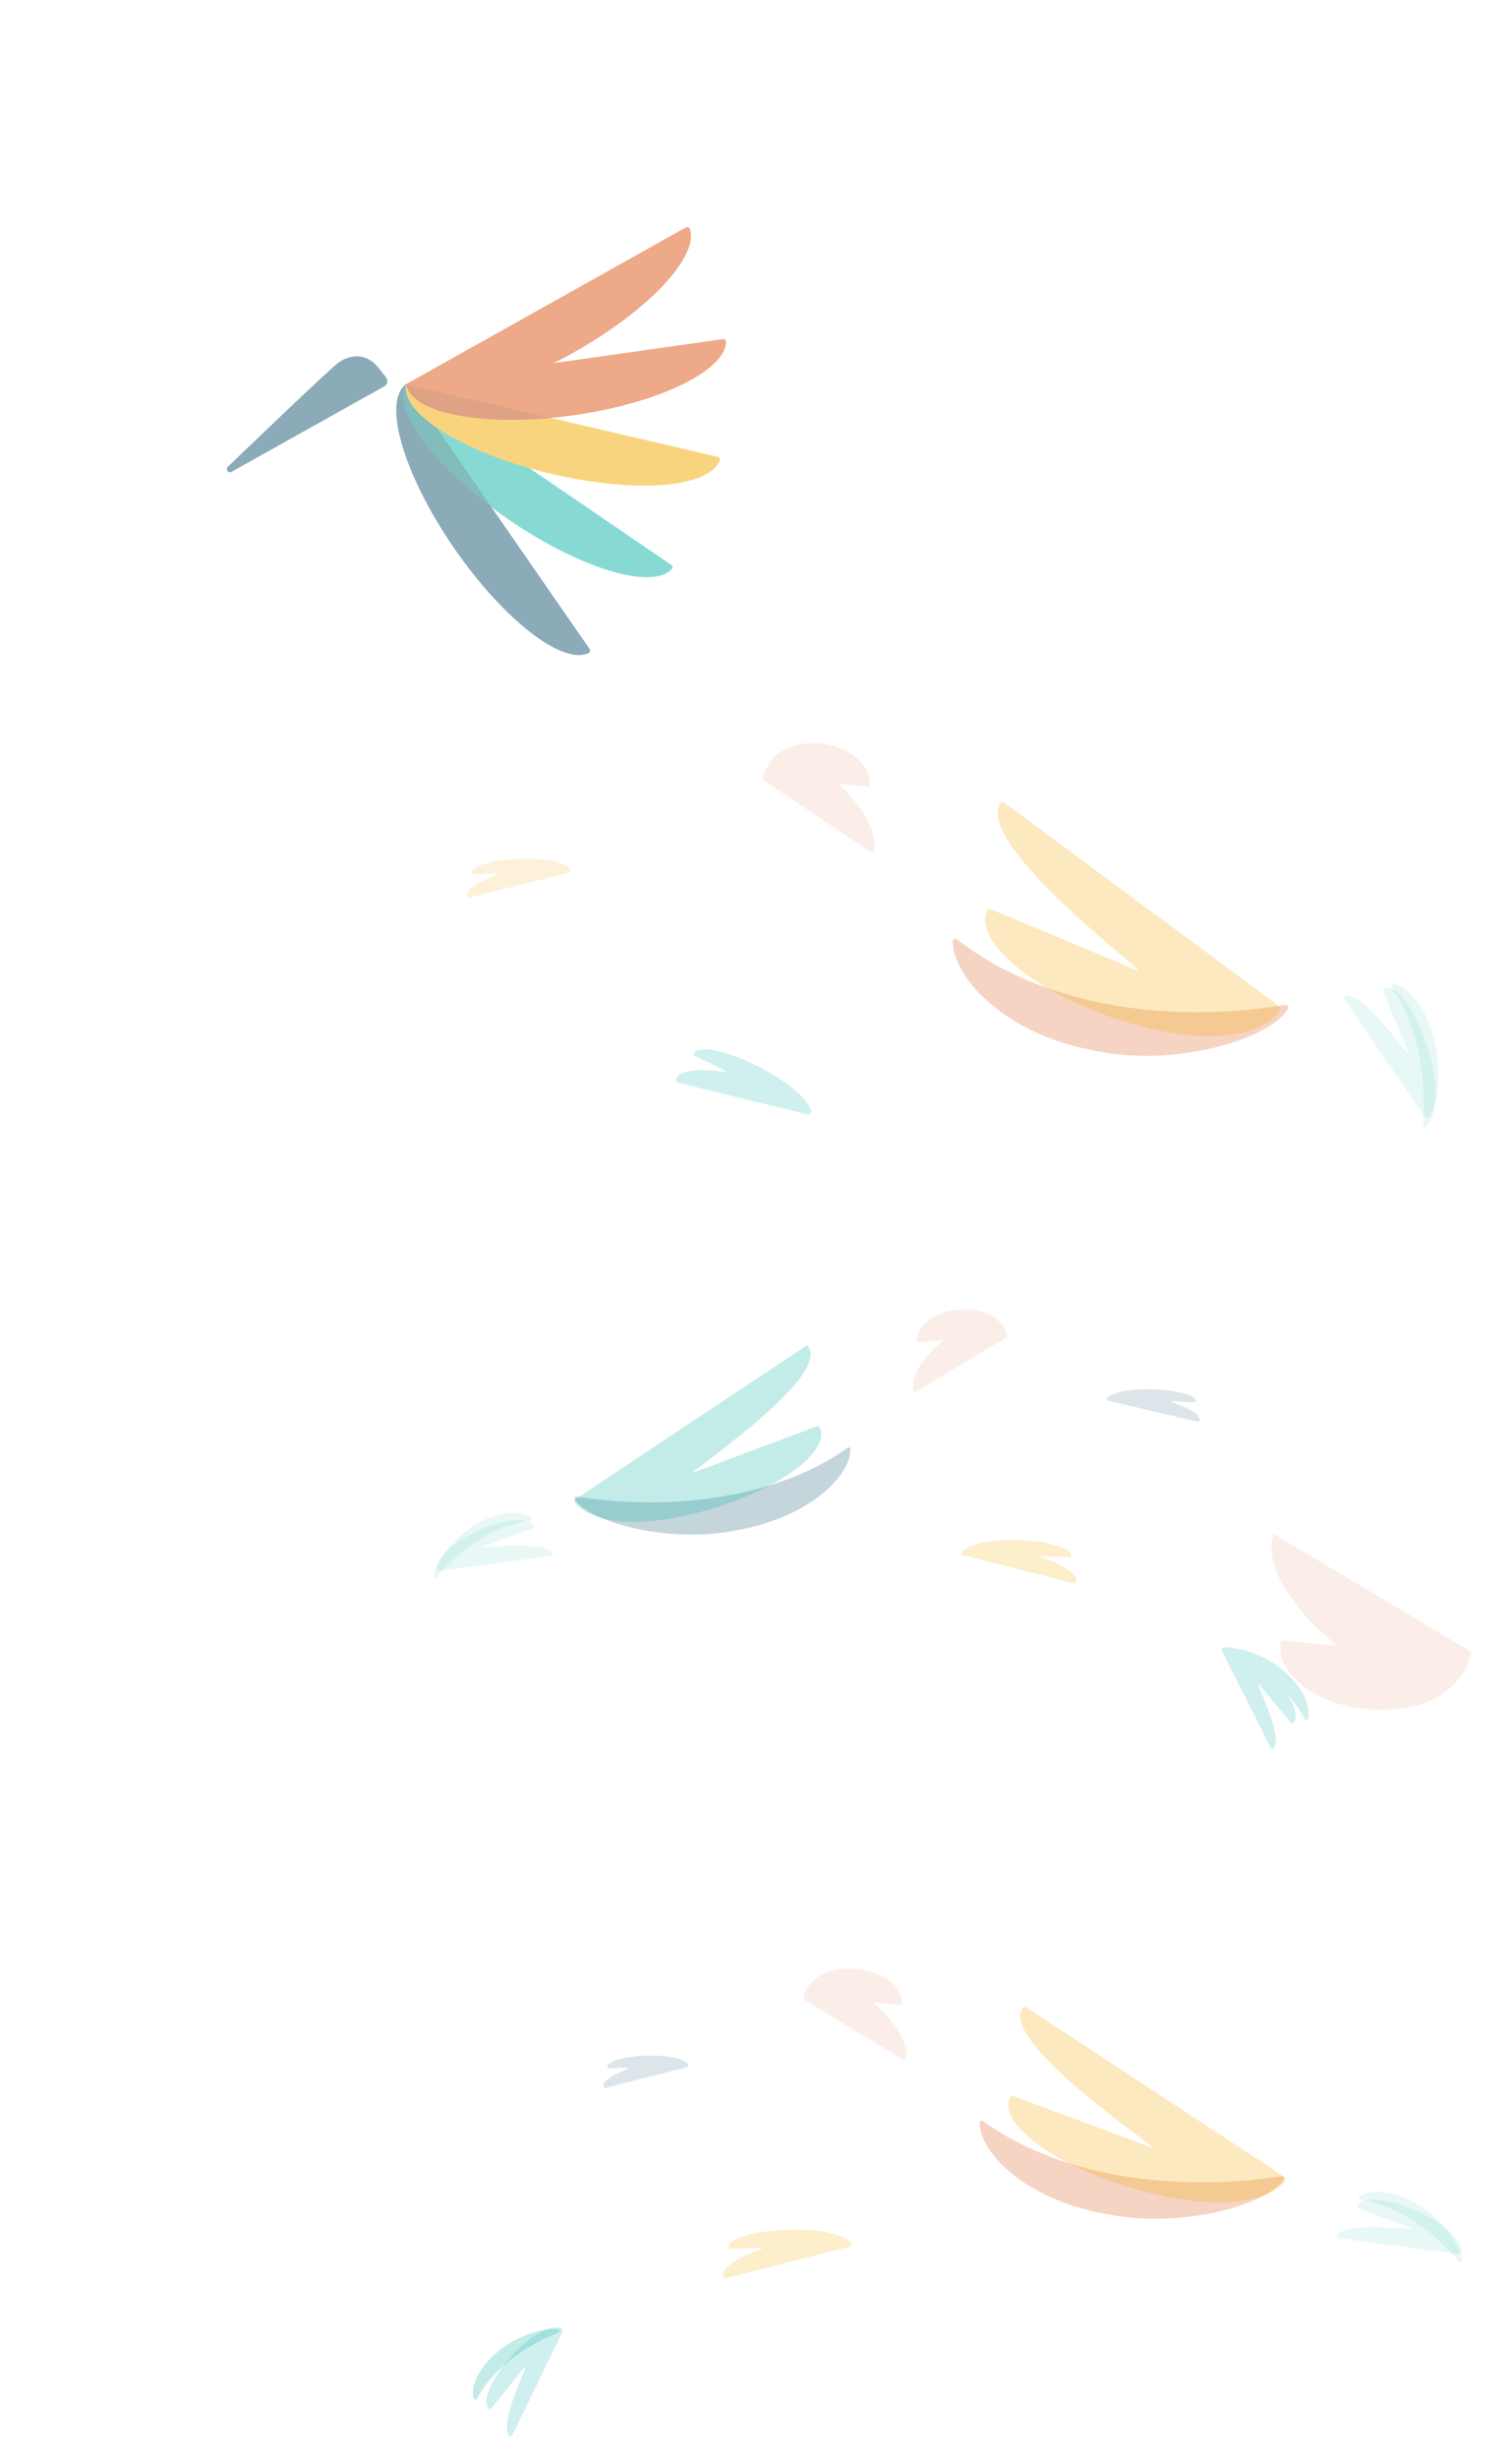 <svg width="1666" height="2707" viewBox="0 0 1666 2707" fill="none" xmlns="http://www.w3.org/2000/svg">
<g opacity="0.1" filter="url(#filter0_f_195_93)">
<path d="M1619.31 1818.03L1405.28 1690.33C1404.16 1689.66 1402.7 1690.23 1402.4 1691.51C1391.82 1736.32 1443.79 1789.28 1472.9 1811.58C1473.3 1811.89 1473.03 1812.52 1472.52 1812.47L1413.17 1806.43C1412.18 1806.33 1411.26 1806.98 1411.07 1807.95C1404.64 1841.76 1451.62 1883 1522.51 1883C1592.46 1883 1616.77 1842.85 1620.7 1820.99C1620.91 1819.81 1620.33 1818.65 1619.31 1818.03Z" fill="#DB5311"/>
</g>
<g opacity="0.1" filter="url(#filter1_f_195_93)">
<path d="M1108.31 1473.34L1009.2 1532.67C1008.07 1533.34 1006.61 1532.77 1006.39 1531.47C1002.75 1510.9 1025.65 1487.11 1039.24 1476.45C1039.63 1476.14 1039.38 1475.49 1038.87 1475.54L1012.67 1478.22C1011.68 1478.32 1010.75 1477.67 1010.62 1476.69C1008.55 1460.83 1030.55 1442 1063.44 1442C1095.46 1442 1107.25 1459.85 1109.65 1470.4C1109.92 1471.56 1109.34 1472.73 1108.31 1473.34Z" fill="#DB5311"/>
</g>
<g opacity="0.2" filter="url(#filter2_f_195_93)">
<path d="M1061.06 1712.6L1183.45 1743.66C1184.26 1743.86 1185.15 1743.55 1185.48 1742.78C1190.01 1732.4 1163.8 1720.42 1146.89 1714.58C1146.34 1714.39 1146.5 1713.54 1147.08 1713.57L1178.71 1714.94C1179.46 1714.97 1180.21 1714.59 1180.38 1713.86C1182.35 1705.64 1155.4 1696 1115.3 1696C1079.67 1696 1064.39 1703.61 1059.61 1709.14C1058.49 1710.44 1059.39 1712.18 1061.06 1712.6Z" fill="#F3A900"/>
</g>
<g opacity="0.1" filter="url(#filter3_f_195_93)">
<path d="M523.71 1679.31C550.848 1662.6 576.359 1663.61 585.435 1671.5C586.611 1672.52 585.818 1674.22 584.275 1674.41C549.495 1678.51 511.087 1701.71 480.794 1737.29C479.773 1738.49 477.984 1738.12 478 1736.54C478.133 1723.4 497.866 1694.13 523.71 1679.31Z" fill="#10B5A8"/>
</g>
<g style="mix-blend-mode:multiply" opacity="0.1" filter="url(#filter4_f_195_93)">
<path d="M484.043 1729.97L607.392 1713.4C608.417 1713.27 609.231 1712.38 608.94 1711.4C605.038 1698.19 553.591 1702.61 533.261 1704C532.663 1704.05 532.504 1703.23 533.064 1703.02L587.031 1682.77C587.88 1682.45 588.461 1681.61 588.206 1680.75C585.206 1670.58 556.43 1671.05 521.773 1688.05C489.763 1703.75 481.425 1719.47 481.003 1727.55C480.92 1729.15 482.441 1730.19 484.043 1729.97Z" fill="#10B5A8"/>
</g>
<g opacity="0.25" filter="url(#filter5_f_195_93)">
<path d="M811.385 1685.25C892.218 1671.26 937.926 1624.28 936.986 1595.71C936.936 1594.21 935.229 1593.51 934.002 1594.39C862.956 1645.4 751.466 1665.85 635.166 1648.36C633.655 1648.13 632.47 1649.55 633.244 1650.87C648.024 1675.89 736.384 1700.63 811.385 1685.25Z" fill="#175773"/>
</g>
<g style="mix-blend-mode:multiply" opacity="0.25" filter="url(#filter6_f_195_93)">
<path d="M634.307 1650.76L888.067 1482.32C888.891 1481.78 890.028 1481.93 890.604 1482.73C911.794 1512.29 800.066 1592.87 763.759 1620.83C763.305 1621.17 763.743 1621.85 764.28 1621.65L900.293 1570.63C901.107 1570.33 902.045 1570.58 902.523 1571.31C917.361 1593.85 864.473 1640.28 772.508 1664.88C683.659 1688.64 643.969 1669.12 633.475 1654.56C632.571 1653.3 633.018 1651.61 634.307 1650.76Z" fill="#10B5A8"/>
</g>
<g style="mix-blend-mode:multiply" opacity="0.2" filter="url(#filter7_f_195_93)">
<path d="M1414.15 1839.87C1437.91 1859.39 1445.07 1882.79 1440.86 1893.64C1440.27 1895.17 1438.28 1894.96 1437.56 1893.48C1422.81 1863.11 1389.49 1835.28 1347.34 1818.54C1345.78 1817.92 1345.55 1816.02 1347.16 1815.54C1359.6 1811.88 1392.51 1820.94 1414.15 1839.87Z" fill="#10B5A8"/>
<path d="M1346.34 1818.32L1400.08 1924.88C1400.57 1925.85 1401.75 1926.36 1402.64 1925.71C1413.39 1917.84 1393.63 1873.22 1385.93 1855.06C1385.68 1854.48 1386.45 1854.03 1386.86 1854.52L1422.29 1896.93C1422.91 1897.67 1423.97 1897.96 1424.75 1897.4C1433.11 1891.37 1423.66 1865.49 1397.11 1839.39C1372.75 1815.43 1355.58 1812.52 1347.79 1814.51C1346.12 1814.94 1345.57 1816.8 1346.34 1818.32Z" fill="#10B5A8"/>
</g>
<g opacity="0.15" filter="url(#filter8_f_195_93)">
<path d="M1221.2 1542.62L1319.75 1565.7C1320.52 1565.88 1321.38 1565.59 1321.68 1564.85C1324.77 1557.3 1304.8 1548.69 1291.19 1544.25C1290.63 1544.07 1290.79 1543.19 1291.37 1543.22L1315.9 1544.19C1316.62 1544.22 1317.37 1543.87 1317.48 1543.16C1318.48 1537.05 1296.73 1530 1264.56 1530C1237 1530 1224.43 1535.18 1219.93 1539.25C1218.62 1540.43 1219.48 1542.22 1221.2 1542.62Z" fill="#175773"/>
</g>
<g opacity="0.1" filter="url(#filter9_f_195_93)">
<path d="M843.21 860.525L958.991 938.009C960.819 939.233 963.202 938.192 963.491 935.851C966.772 909.205 940.876 878.829 924.954 864.685C924.316 864.118 924.75 862.963 925.564 863.056L955.103 866.427C956.719 866.611 958.239 865.447 958.383 863.66C960.067 842.826 934.162 818.516 895.687 818.516C858.505 818.516 844.339 841.221 841.1 855.281C840.625 857.345 841.562 859.421 843.21 860.525Z" fill="#DB5311"/>
</g>
<g opacity="0.2" filter="url(#filter10_f_195_93)">
<path d="M889.611 1227.19L746.996 1192.43C745.715 1192.11 744.66 1190.95 744.811 1189.52C746.192 1176.42 777.272 1177.55 797.781 1180.46C798.711 1180.6 799.102 1179.1 798.244 1178.68L766.307 1163.16C765.233 1162.64 764.398 1161.46 764.792 1160.25C767.911 1150.67 800.701 1155.54 842.187 1178.02C877.611 1197.22 890.542 1213.64 893.799 1222.91C894.8 1225.76 892.326 1227.85 889.611 1227.19Z" fill="#10B5A8"/>
</g>
<g opacity="0.1" filter="url(#filter11_f_195_93)">
<path d="M1580.85 1147.65C1572.15 1108.71 1550.47 1086.33 1535.87 1083.91C1533.36 1083.5 1532.29 1086.49 1533.84 1088.63C1559.43 1124.12 1572.2 1179.38 1568.06 1238.43C1567.87 1241.15 1570.3 1242.8 1571.95 1240.71C1582.62 1227.18 1590.07 1183.85 1580.85 1147.65Z" fill="#10B5A8"/>
</g>
<g style="mix-blend-mode:multiply" opacity="0.1" filter="url(#filter12_f_195_93)">
<path d="M1569.26 1228.92L1481.85 1101.63C1480.87 1100.21 1480.97 1098.09 1482.46 1097.4C1497.05 1090.69 1534.06 1139.03 1550.06 1159.45C1550.67 1160.23 1551.75 1159.43 1551.37 1158.49L1524.39 1092.01C1523.81 1090.58 1524.11 1088.81 1525.41 1088.17C1536.68 1082.66 1559.67 1109.48 1573.91 1156.37C1586.77 1198.73 1581.39 1220.91 1575.21 1229.51C1573.63 1231.7 1570.79 1231.14 1569.26 1228.92Z" fill="#10B5A8"/>
</g>
<g opacity="0.25" filter="url(#filter13_f_195_93)">
<path d="M1202.79 1156.34C1105.54 1137.67 1050.02 1075.51 1049.74 1036.76C1049.72 1034.05 1052.48 1032.79 1054.48 1034.36C1140.81 1102.48 1275.52 1129.84 1416.14 1106.69C1418.59 1106.29 1420.48 1108.84 1419.11 1111.12C1399.14 1144.51 1293.03 1176.87 1202.79 1156.34Z" fill="#DB5311"/>
</g>
<g style="mix-blend-mode:multiply" opacity="0.25" filter="url(#filter14_f_195_93)">
<path d="M1407.79 1106.96L1106.22 883.64C1104.91 882.67 1103.1 882.923 1102.24 884.387C1078.9 923.937 1208.82 1028.96 1253.02 1066.82C1253.75 1067.44 1253.12 1068.69 1252.26 1068.33L1091.59 1001.1C1090.3 1000.55 1088.8 1001 1088.08 1002.31C1071.42 1032.54 1134.48 1093.86 1243.65 1126.43C1348 1157.56 1395.56 1132.93 1409.03 1113.65C1410.54 1111.49 1409.84 1108.47 1407.79 1106.96Z" fill="#F3A900"/>
</g>
<g opacity="0.15" filter="url(#filter15_f_195_93)">
<path d="M625.943 961.326L517.579 988.344C516.347 988.65 514.947 988.168 514.617 986.822C512.544 978.379 532.146 968.964 546.902 963.617C547.814 963.286 547.567 961.668 546.608 961.709L521.849 962.762C520.708 962.81 519.443 962.175 519.503 960.914C519.843 953.762 543.891 945.816 578.968 945.816C607.347 945.816 621.573 951.017 627.636 955.634C630.026 957.454 628.774 960.621 625.943 961.326Z" fill="#F3A900"/>
</g>
<g clip-path="url(#clip0_195_93)">
<mask id="mask0_195_93" style="mask-type:luminance" maskUnits="userSpaceOnUse" x="497" y="2144" width="1138" height="563">
<path d="M1635 2144H497V2707H1635V2144Z" fill="white"/>
</mask>
<g mask="url(#mask0_195_93)">
<g opacity="0.1" filter="url(#filter16_f_195_93)">
<path d="M887.322 2203.04L994.202 2267.75C995.89 2268.77 998.09 2267.9 998.356 2265.95C1001.39 2243.69 977.48 2218.33 962.782 2206.51C962.193 2206.04 962.593 2205.08 963.345 2205.15L990.613 2207.97C992.105 2208.12 993.508 2207.15 993.641 2205.66C995.195 2188.26 971.282 2167.96 935.765 2167.96C901.44 2167.96 888.364 2186.92 885.374 2198.66C884.935 2200.38 885.8 2202.12 887.322 2203.04Z" fill="#DB5311"/>
</g>
<g opacity="0.2" filter="url(#filter17_f_195_93)">
<path d="M935.643 2474.38L799.846 2508.84C798.63 2509.15 797.278 2508.67 796.86 2507.49C792.891 2496.21 820.345 2483.39 839.076 2476.78C839.899 2476.49 839.654 2475.2 838.781 2475.24L805.111 2476.69C803.997 2476.74 802.844 2476.17 802.703 2475.06C801.547 2465.93 831.558 2455.45 875.868 2455.45C914.058 2455.45 931.426 2463.24 937.603 2469.34C939.431 2471.15 938.133 2473.75 935.643 2474.38Z" fill="#F3A900"/>
</g>
<g opacity="0.1" filter="url(#filter18_f_195_93)">
<path d="M1562.64 2428.04C1534.74 2410.36 1508.47 2410.87 1498.13 2418.76C1496.36 2420.1 1497.43 2422.55 1499.61 2422.84C1535.86 2427.67 1575.69 2452.49 1607.34 2490.37C1608.79 2492.1 1611.22 2491.54 1611.03 2489.25C1609.77 2474.38 1589.26 2443.76 1562.64 2428.04Z" fill="#10B5A8"/>
</g>
<g style="mix-blend-mode:multiply" opacity="0.1" filter="url(#filter19_f_195_93)">
<path d="M1606.83 2482.36L1475.52 2464.82C1474.05 2464.63 1472.87 2463.35 1473.43 2461.99C1478.9 2448.81 1531.23 2453.03 1553.57 2454.58C1554.43 2454.64 1554.66 2453.49 1553.85 2453.19L1497.34 2432.1C1496.12 2431.64 1495.27 2430.43 1495.74 2429.23C1499.77 2418.86 1530.4 2419.63 1567.16 2437.56C1600.39 2453.76 1609.95 2469.99 1611.02 2478.9C1611.29 2481.17 1609.12 2482.67 1606.83 2482.36Z" fill="#10B5A8"/>
</g>
<g opacity="0.25" filter="url(#filter20_f_195_93)">
<path d="M1218.28 2438.1C1130.08 2422.51 1079.72 2370.6 1079.48 2338.23C1079.46 2335.98 1081.96 2334.92 1083.77 2336.23C1162.07 2393.13 1284.24 2415.98 1411.78 2396.64C1414 2396.3 1415.71 2398.44 1414.47 2400.34C1396.36 2428.22 1300.12 2455.25 1218.28 2438.1Z" fill="#DB5311"/>
</g>
<g style="mix-blend-mode:multiply" opacity="0.25" filter="url(#filter21_f_195_93)">
<path d="M1414.45 2396.86L1130.5 2210.37C1129.26 2209.56 1127.56 2209.77 1126.75 2210.99C1104.77 2244.02 1227.1 2331.73 1268.73 2363.34C1269.41 2363.86 1268.82 2364.9 1268.01 2364.6L1116.72 2308.45C1115.5 2308 1114.1 2308.37 1113.42 2309.47C1097.73 2334.71 1157.1 2385.92 1259.9 2413.12C1358.15 2439.12 1402.94 2418.55 1415.62 2402.45C1417.04 2400.65 1416.38 2398.13 1414.45 2396.86Z" fill="#F3A900"/>
</g>
<g opacity="0.25" filter="url(#filter22_f_195_93)">
<path d="M548.999 2589.44C525.868 2607.98 518.366 2630.09 521.717 2641.17C522.34 2643.23 524.966 2642.99 525.954 2641.07C540.925 2611.91 573.713 2585.23 615.116 2568.93C617.205 2568.11 617.443 2565.7 615.235 2565.24C601.907 2562.49 570.123 2571.41 548.999 2589.44Z" fill="#10B5A8"/>
</g>
<g style="mix-blend-mode:multiply" opacity="0.2" filter="url(#filter23_f_195_93)">
<path d="M619.323 2568.83L564.688 2681.47C564.015 2682.86 562.363 2683.6 561.258 2682.54C551.509 2673.22 570.404 2628.21 578.512 2608.41C578.85 2607.58 577.794 2606.97 577.237 2607.66L541.854 2651.69C541.011 2652.74 539.539 2653.17 538.543 2652.27C530.702 2645.21 540.572 2617.95 567.462 2590.46C591.568 2565.81 608.836 2561.96 617.281 2563.58C619.605 2564.02 620.373 2566.67 619.323 2568.83Z" fill="#10B5A8"/>
</g>
<g opacity="0.15" filter="url(#filter24_f_195_93)">
<path d="M755.958 2276.8L667.63 2299.21C666.413 2299.52 665.016 2299.04 664.783 2297.81C663.461 2290.81 679.362 2283.06 691.347 2278.64C692.167 2278.34 691.919 2277.02 691.046 2277.06L671.068 2277.93C669.954 2277.97 668.744 2277.37 668.849 2276.26C669.415 2270.32 689.066 2263.79 717.635 2263.79C740.982 2263.79 752.655 2268.15 757.608 2272.02C759.634 2273.6 758.448 2276.16 755.958 2276.8Z" fill="#175773"/>
</g>
</g>
</g>
<g opacity="0.5" filter="url(#filter25_f_195_93)">
<path d="M447.61 422.997C463.482 451.938 545.956 436.394 631.875 388.298C714.798 341.874 770.559 282.083 760.105 251.949C759.51 250.219 757.472 249.502 755.882 250.368L447.64 422.968L447.61 422.997Z" fill="#DB5311"/>
<path d="M447.61 422.998C452.162 455.757 534.696 471.123 631.934 457.339C725.816 444.002 799.071 408.408 799.998 376.484C800.053 374.664 798.408 373.232 796.61 373.47L447.64 422.968L447.61 422.998Z" fill="#DB5311"/>
<path d="M447.61 422.997C429.312 450.416 480.432 517.636 561.857 573.161C640.438 626.746 718.45 649.809 740.284 626.716C741.542 625.403 741.242 623.225 739.744 622.181L447.61 422.997Z" fill="#10B5A8"/>
<path d="M447.611 422.997C420.778 441.973 444.706 523.245 501.006 604.548C555.36 683.016 620.016 732.839 648.585 719.175C650.232 718.402 650.742 716.253 649.693 714.762L447.611 422.997Z" fill="#175773"/>
<path d="M447.61 422.997L541.524 558.571C472.167 506.358 430.9 448.059 447.61 422.997Z" fill="#027B77"/>
<path d="M447.61 422.997C440.244 455.22 511.817 499.467 607.497 521.813C703.178 544.16 780.89 536.671 793.051 507.194C793.738 505.493 792.719 503.584 790.951 503.166L447.61 422.997Z" fill="#F3A900"/>
<path d="M447.61 422.997L607.168 460.232C521.07 468.318 451.773 452.922 447.61 422.997Z" fill="#C0450C"/>
<path d="M423.024 425.692C418.375 428.333 255.091 519.627 255.091 519.627C251.586 521.576 248.217 516.896 251.072 514.075C251.072 514.075 363.244 405.945 373.567 398.893C383.891 391.842 402.016 386.612 417.128 405.053C417.128 405.053 422.818 412.263 425.178 415.314C427.538 418.365 427.673 423.052 423.024 425.692Z" fill="#175773"/>
</g>
<defs>
<filter id="filter0_f_195_93" x="1356" y="1645.04" width="309.743" height="282.956" filterUnits="userSpaceOnUse" color-interpolation-filters="sRGB">
<feFlood flood-opacity="0" result="BackgroundImageFix"/>
<feBlend mode="normal" in="SourceGraphic" in2="BackgroundImageFix" result="shape"/>
<feGaussianBlur stdDeviation="22.5" result="effect1_foregroundBlur_195_93"/>
</filter>
<filter id="filter1_f_195_93" x="996" y="1432" width="123.714" height="110.951" filterUnits="userSpaceOnUse" color-interpolation-filters="sRGB">
<feFlood flood-opacity="0" result="BackgroundImageFix"/>
<feBlend mode="normal" in="SourceGraphic" in2="BackgroundImageFix" result="shape"/>
<feGaussianBlur stdDeviation="5" result="effect1_foregroundBlur_195_93"/>
</filter>
<filter id="filter2_f_195_93" x="1055.11" y="1692" width="134.887" height="55.719" filterUnits="userSpaceOnUse" color-interpolation-filters="sRGB">
<feFlood flood-opacity="0" result="BackgroundImageFix"/>
<feBlend mode="normal" in="SourceGraphic" in2="BackgroundImageFix" result="shape"/>
<feGaussianBlur stdDeviation="2" result="effect1_foregroundBlur_195_93"/>
</filter>
<filter id="filter3_f_195_93" x="474" y="1662" width="116" height="80" filterUnits="userSpaceOnUse" color-interpolation-filters="sRGB">
<feFlood flood-opacity="0" result="BackgroundImageFix"/>
<feBlend mode="normal" in="SourceGraphic" in2="BackgroundImageFix" result="shape"/>
<feGaussianBlur stdDeviation="2" result="effect1_foregroundBlur_195_93"/>
</filter>
<filter id="filter4_f_195_93" x="477" y="1670" width="136" height="64" filterUnits="userSpaceOnUse" color-interpolation-filters="sRGB">
<feFlood flood-opacity="0" result="BackgroundImageFix"/>
<feBlend mode="normal" in="SourceGraphic" in2="BackgroundImageFix" result="shape"/>
<feGaussianBlur stdDeviation="2" result="effect1_foregroundBlur_195_93"/>
</filter>
<filter id="filter5_f_195_93" x="588" y="1549" width="394" height="186" filterUnits="userSpaceOnUse" color-interpolation-filters="sRGB">
<feFlood flood-opacity="0" result="BackgroundImageFix"/>
<feBlend mode="normal" in="SourceGraphic" in2="BackgroundImageFix" result="shape"/>
<feGaussianBlur stdDeviation="22.5" result="effect1_foregroundBlur_195_93"/>
</filter>
<filter id="filter6_f_195_93" x="588" y="1437" width="362" height="284" filterUnits="userSpaceOnUse" color-interpolation-filters="sRGB">
<feFlood flood-opacity="0" result="BackgroundImageFix"/>
<feBlend mode="normal" in="SourceGraphic" in2="BackgroundImageFix" result="shape"/>
<feGaussianBlur stdDeviation="22.5" result="effect1_foregroundBlur_195_93"/>
</filter>
<filter id="filter7_f_195_93" x="1336" y="1804" width="116" height="132" filterUnits="userSpaceOnUse" color-interpolation-filters="sRGB">
<feFlood flood-opacity="0" result="BackgroundImageFix"/>
<feBlend mode="normal" in="SourceGraphic" in2="BackgroundImageFix" result="shape"/>
<feGaussianBlur stdDeviation="5" result="effect1_foregroundBlur_195_93"/>
</filter>
<filter id="filter8_f_195_93" x="1215.3" y="1526" width="110.705" height="43.753" filterUnits="userSpaceOnUse" color-interpolation-filters="sRGB">
<feFlood flood-opacity="0" result="BackgroundImageFix"/>
<feBlend mode="normal" in="SourceGraphic" in2="BackgroundImageFix" result="shape"/>
<feGaussianBlur stdDeviation="2" result="effect1_foregroundBlur_195_93"/>
</filter>
<filter id="filter9_f_195_93" x="830.977" y="808.516" width="142.799" height="140.011" filterUnits="userSpaceOnUse" color-interpolation-filters="sRGB">
<feFlood flood-opacity="0" result="BackgroundImageFix"/>
<feBlend mode="normal" in="SourceGraphic" in2="BackgroundImageFix" result="shape"/>
<feGaussianBlur stdDeviation="5" result="effect1_foregroundBlur_195_93"/>
</filter>
<filter id="filter10_f_195_93" x="740.797" y="1151.59" width="157.229" height="79.719" filterUnits="userSpaceOnUse" color-interpolation-filters="sRGB">
<feFlood flood-opacity="0" result="BackgroundImageFix"/>
<feBlend mode="normal" in="SourceGraphic" in2="BackgroundImageFix" result="shape"/>
<feGaussianBlur stdDeviation="2" result="effect1_foregroundBlur_195_93"/>
</filter>
<filter id="filter11_f_195_93" x="1529.12" y="1079.88" width="59.905" height="165.78" filterUnits="userSpaceOnUse" color-interpolation-filters="sRGB">
<feFlood flood-opacity="0" result="BackgroundImageFix"/>
<feBlend mode="normal" in="SourceGraphic" in2="BackgroundImageFix" result="shape"/>
<feGaussianBlur stdDeviation="2" result="effect1_foregroundBlur_195_93"/>
</filter>
<filter id="filter12_f_195_93" x="1477.21" y="1083.46" width="108.568" height="151.438" filterUnits="userSpaceOnUse" color-interpolation-filters="sRGB">
<feFlood flood-opacity="0" result="BackgroundImageFix"/>
<feBlend mode="normal" in="SourceGraphic" in2="BackgroundImageFix" result="shape"/>
<feGaussianBlur stdDeviation="2" result="effect1_foregroundBlur_195_93"/>
</filter>
<filter id="filter13_f_195_93" x="1004.74" y="988.672" width="459.829" height="219.094" filterUnits="userSpaceOnUse" color-interpolation-filters="sRGB">
<feFlood flood-opacity="0" result="BackgroundImageFix"/>
<feBlend mode="normal" in="SourceGraphic" in2="BackgroundImageFix" result="shape"/>
<feGaussianBlur stdDeviation="22.5" result="effect1_foregroundBlur_195_93"/>
</filter>
<filter id="filter14_f_195_93" x="1040.43" y="838.062" width="414.411" height="348.188" filterUnits="userSpaceOnUse" color-interpolation-filters="sRGB">
<feFlood flood-opacity="0" result="BackgroundImageFix"/>
<feBlend mode="normal" in="SourceGraphic" in2="BackgroundImageFix" result="shape"/>
<feGaussianBlur stdDeviation="22.5" result="effect1_foregroundBlur_195_93"/>
</filter>
<filter id="filter15_f_195_93" x="510.465" y="941.816" width="122.434" height="50.616" filterUnits="userSpaceOnUse" color-interpolation-filters="sRGB">
<feFlood flood-opacity="0" result="BackgroundImageFix"/>
<feBlend mode="normal" in="SourceGraphic" in2="BackgroundImageFix" result="shape"/>
<feGaussianBlur stdDeviation="2" result="effect1_foregroundBlur_195_93"/>
</filter>
<filter id="filter16_f_195_93" x="875.26" y="2157.96" width="133.358" height="120.223" filterUnits="userSpaceOnUse" color-interpolation-filters="sRGB">
<feFlood flood-opacity="0" result="BackgroundImageFix"/>
<feBlend mode="normal" in="SourceGraphic" in2="BackgroundImageFix" result="shape"/>
<feGaussianBlur stdDeviation="5" result="effect1_foregroundBlur_195_93"/>
</filter>
<filter id="filter17_f_195_93" x="792.474" y="2451.45" width="149.987" height="61.482" filterUnits="userSpaceOnUse" color-interpolation-filters="sRGB">
<feFlood flood-opacity="0" result="BackgroundImageFix"/>
<feBlend mode="normal" in="SourceGraphic" in2="BackgroundImageFix" result="shape"/>
<feGaussianBlur stdDeviation="2" result="effect1_foregroundBlur_195_93"/>
</filter>
<filter id="filter18_f_195_93" x="1493.24" y="2409.52" width="121.801" height="85.862" filterUnits="userSpaceOnUse" color-interpolation-filters="sRGB">
<feFlood flood-opacity="0" result="BackgroundImageFix"/>
<feBlend mode="normal" in="SourceGraphic" in2="BackgroundImageFix" result="shape"/>
<feGaussianBlur stdDeviation="2" result="effect1_foregroundBlur_195_93"/>
</filter>
<filter id="filter19_f_195_93" x="1469.28" y="2418.51" width="145.759" height="67.893" filterUnits="userSpaceOnUse" color-interpolation-filters="sRGB">
<feFlood flood-opacity="0" result="BackgroundImageFix"/>
<feBlend mode="normal" in="SourceGraphic" in2="BackgroundImageFix" result="shape"/>
<feGaussianBlur stdDeviation="2" result="effect1_foregroundBlur_195_93"/>
</filter>
<filter id="filter20_f_195_93" x="1034.48" y="2290.66" width="425.41" height="197.809" filterUnits="userSpaceOnUse" color-interpolation-filters="sRGB">
<feFlood flood-opacity="0" result="BackgroundImageFix"/>
<feBlend mode="normal" in="SourceGraphic" in2="BackgroundImageFix" result="shape"/>
<feGaussianBlur stdDeviation="22.5" result="effect1_foregroundBlur_195_93"/>
</filter>
<filter id="filter21_f_195_93" x="1065.92" y="2164.88" width="395.463" height="305.616" filterUnits="userSpaceOnUse" color-interpolation-filters="sRGB">
<feFlood flood-opacity="0" result="BackgroundImageFix"/>
<feBlend mode="normal" in="SourceGraphic" in2="BackgroundImageFix" result="shape"/>
<feGaussianBlur stdDeviation="22.5" result="effect1_foregroundBlur_195_93"/>
</filter>
<filter id="filter22_f_195_93" x="510.958" y="2554.75" width="115.832" height="97.862" filterUnits="userSpaceOnUse" color-interpolation-filters="sRGB">
<feFlood flood-opacity="0" result="BackgroundImageFix"/>
<feBlend mode="normal" in="SourceGraphic" in2="BackgroundImageFix" result="shape"/>
<feGaussianBlur stdDeviation="5" result="effect1_foregroundBlur_195_93"/>
</filter>
<filter id="filter23_f_195_93" x="525.932" y="2553.26" width="103.853" height="139.787" filterUnits="userSpaceOnUse" color-interpolation-filters="sRGB">
<feFlood flood-opacity="0" result="BackgroundImageFix"/>
<feBlend mode="normal" in="SourceGraphic" in2="BackgroundImageFix" result="shape"/>
<feGaussianBlur stdDeviation="5" result="effect1_foregroundBlur_195_93"/>
</filter>
<filter id="filter24_f_195_93" x="660.706" y="2259.79" width="101.931" height="43.514" filterUnits="userSpaceOnUse" color-interpolation-filters="sRGB">
<feFlood flood-opacity="0" result="BackgroundImageFix"/>
<feBlend mode="normal" in="SourceGraphic" in2="BackgroundImageFix" result="shape"/>
<feGaussianBlur stdDeviation="2" result="effect1_foregroundBlur_195_93"/>
</filter>
<filter id="filter25_f_195_93" x="0" y="0" width="1050" height="971.426" filterUnits="userSpaceOnUse" color-interpolation-filters="sRGB">
<feFlood flood-opacity="0" result="BackgroundImageFix"/>
<feBlend mode="normal" in="SourceGraphic" in2="BackgroundImageFix" result="shape"/>
<feGaussianBlur stdDeviation="125" result="effect1_foregroundBlur_195_93"/>
</filter>
<clipPath id="clip0_195_93">
<rect width="1138" height="563" fill="white" transform="translate(497 2144)"/>
</clipPath>
</defs>
</svg>
